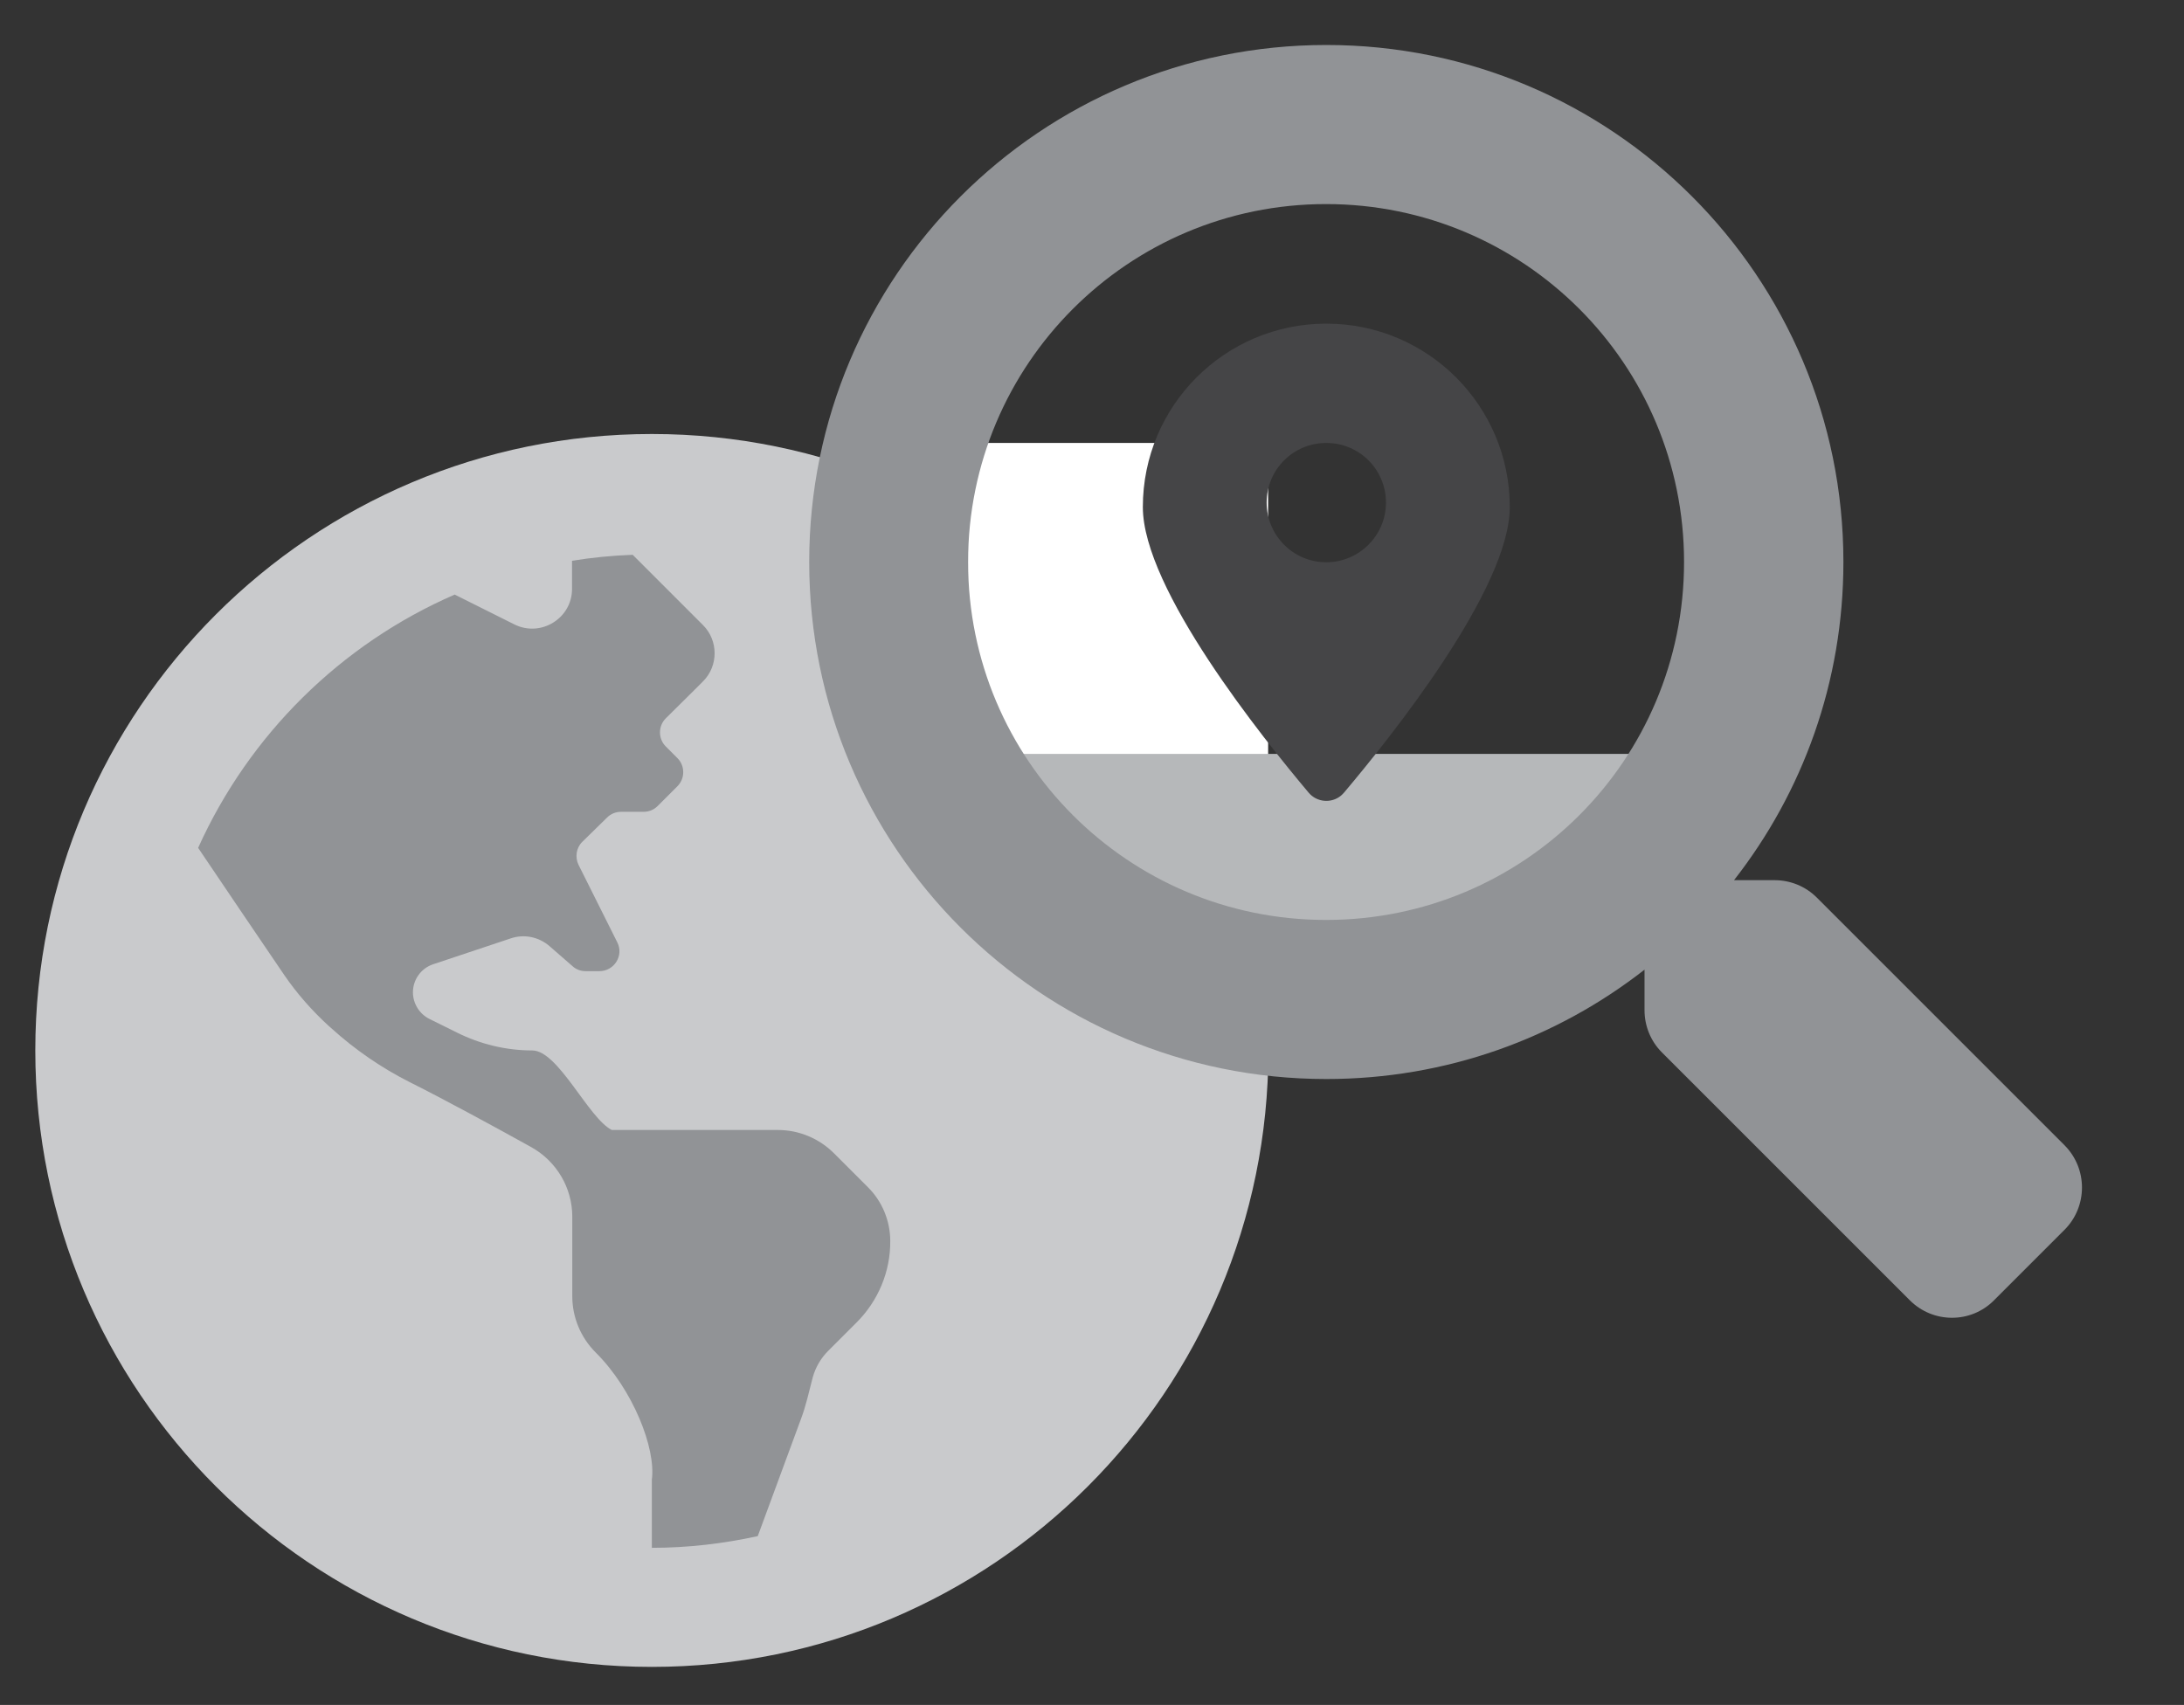 <?xml version="1.0" encoding="utf-8"?>
<!-- Generator: Adobe Illustrator 25.0.0, SVG Export Plug-In . SVG Version: 6.00 Build 0)  -->
<svg version="1.1" xmlns="http://www.w3.org/2000/svg" xmlns:xlink="http://www.w3.org/1999/xlink" x="0px" y="0px" width="878.5px"
	 height="685.9px" viewBox="0 0 878.5 685.9" style="enable-background:new 0 0 878.5 685.9;" xml:space="preserve">
<rect x="0" y="0" width="878.5" height="685.9" fill="#333333" stroke="none"/>
<style type="text/css">
	.st0{fill:#919396;}
	.st1{fill:none;}
	.st2{fill:#C9CACC;}
	.st3{fill:#FFFFFF;}
	.st4{fill:#B6B8BA;}
	.st5{fill:#454547;}
</style>
<g id="Layer_5">
	<circle class="st0" cx="264.5" cy="418.9" r="230.3"/>
</g>
<g id="Layer_1" focusable="false">
	<g>
		<path class="st1" d="M335.5,464c-6-6-14.1-9.4-22.6-9.4h-66.8c-9.4-4.7-21.5-32-32-32c-10.5,0-20.9-2.5-30.3-7.2l-11.1-5.5
			c-4.1-2-6.6-6.2-6.6-10.7c0-5.1,3.3-9.7,8.2-11.3l31.2-10.4c5.4-1.8,11.3-0.6,15.5,3.1l9.3,8.1c1.5,1.3,3.3,2,5.2,2h5.6
			c5.9,0,9.8-6.3,7.2-11.6l-15.6-31.2c-1.6-3.1-0.9-6.9,1.6-9.3l9.9-9.7c1.5-1.5,3.5-2.3,5.6-2.3h9c2.1,0,4.2-0.8,5.7-2.3l8-8
			c3.1-3.1,3.1-8.2,0-11.3l-4.7-4.7c-3.1-3.1-3.1-8.2,0-11.3l10.3-10.3l4.7-4.7c6.2-6.2,6.2-16.4,0-22.6L254.5,223
			c-8.3,0.3-16.4,1.1-24.4,2.4v11.3c0,11.9-12.5,19.6-23.2,14.3l-24-12c-45.8,19.9-82.7,56.4-103.2,101.9
			c9.9,14.7,25.2,37.4,34.6,51.1c5.2,7.6,11.2,14.6,18.1,20.7l0.8,0.7c9.5,8.6,20.2,16,31.7,21.8c14,7.1,34.4,18.2,48.8,26.1
			c10.2,5.6,16.5,16.3,16.5,28v32c0,8.5,3.4,16.6,9.4,22.6c15,15,24.3,38.6,22.6,51.2v27.4c14.6,0,28.9-1.7,42.6-4.7l17.4-46.8
			c2-5.5,3.3-11.2,4.8-16.9c1.1-4,3.2-7.7,6.2-10.7c3.3-3.3,7.4-7.4,11.3-11.3c8.8-8.7,13.7-20.6,13.7-33c0-8.1-3.2-15.8-8.9-21.6
			L335.5,464z"/>
		<path class="st2" d="M262.2,174.6c-137,0-248,111-248,248s111,248,248,248s248-111,248-248S399.1,174.6,262.2,174.6z M344.4,532.2
			c-3.9,3.9-8,8-11.3,11.3c-3,3-5.1,6.7-6.2,10.7c-1.5,5.7-2.7,11.4-4.8,16.9L304.8,618c-13.8,3-28,4.7-42.6,4.7v-27.4
			c1.7-12.6-7.6-36.3-22.6-51.2c-6-6-9.4-14.1-9.4-22.6v-32c0-11.6-6.3-22.3-16.5-28c-14.4-8-34.8-19.1-48.8-26.1
			c-11.5-5.8-22.1-13.1-31.7-21.8l-0.8-0.7c-6.8-6.2-12.9-13.1-18.1-20.7c-9.4-13.8-24.7-36.4-34.6-51.1
			c20.5-45.5,57.4-82,103.2-101.9l24,12c10.6,5.3,23.2-2.4,23.2-14.3v-11.3c8-1.3,16.1-2.1,24.4-2.4l28.3,28.3
			c6.2,6.2,6.2,16.4,0,22.6l-4.7,4.7L267.8,289c-3.1,3.1-3.1,8.2,0,11.3l4.7,4.7c3.1,3.1,3.1,8.2,0,11.3l-8,8
			c-1.5,1.5-3.5,2.3-5.7,2.3h-9c-2.1,0-4.1,0.8-5.6,2.3l-9.9,9.7c-2.5,2.4-3.1,6.2-1.6,9.3l15.6,31.2c2.7,5.3-1.2,11.6-7.2,11.6
			h-5.6c-1.9,0-3.8-0.7-5.2-2l-9.3-8.1c-4.3-3.7-10.2-4.9-15.5-3.1l-31.2,10.4c-4.9,1.6-8.2,6.2-8.2,11.3c0,4.5,2.6,8.7,6.6,10.7
			l11.1,5.5c9.4,4.7,19.8,7.2,30.3,7.2c10.5,0,22.6,27.3,32,32h66.8c8.5,0,16.6,3.4,22.6,9.4l13.7,13.7c5.7,5.7,8.9,13.5,8.9,21.6
			C358.2,511.6,353.2,523.5,344.4,532.2z"/>
	</g>
</g>
<g id="Layer_3">
	<rect x="389.4" y="178.2" class="st3" width="120.7" height="192"/>
</g>
<g id="Layer_4">
	<rect x="396" y="303.3" class="st4" width="290.5" height="72.8"/>
</g>
<g id="Layer_2">
	<g>
		<circle class="st1" cx="533.5" cy="202.2" r="24"/>
		<path class="st1" d="M533.4,82.2c-79.6,0-144,64.5-144,144c0,79.6,64.5,144,144,144c79.7,0,144-64.5,144-144
			C677.4,146.5,613,82.2,533.4,82.2z M540.5,318.9c-0.4,0.4-0.7,0.8-1.2,1.2c-3.9,3.3-9.7,2.8-13-1.2
			c-18.5-21.8-66.7-81.9-66.7-114.9c0-40.8,33.1-73.8,73.8-73.8v0c40.8,0,73.8,33.1,73.8,73.8C607.3,237,559,297.1,540.5,318.9z"/>
		<path class="st5" d="M533.5,130.2L533.5,130.2c-40.8,0-73.8,33.1-73.8,73.8c0,33,48.3,93,66.7,114.9c3.3,3.9,9.1,4.4,13,1.2
			c0.4-0.4,0.8-0.7,1.2-1.2C559,297.1,607.3,237,607.3,204C607.3,163.2,574.2,130.2,533.5,130.2z M533.5,226.2
			c-13.3,0-24-10.8-24-24c0-13.3,10.7-24,24-24s24,10.7,24,24C557.5,215.4,546.7,226.2,533.5,226.2z"/>
		<path class="st0" d="M830.5,460.8L830.5,460.8l-99.7-99.7c-4.5-4.5-10.6-7-17-7h-16.3c27.6-35.3,44-79.7,44-128
			c0-114.9-93.1-208-208-208s-208,93.1-208,208s93.1,208,208,208c48.3,0,92.7-16.4,128-44v16.3c0,6.4,2.5,12.5,7,17l99.7,99.7
			c9.4,9.4,24.6,9.4,33.9,0l28.3-28.3C839.8,485.4,839.8,470.2,830.5,460.8z M533.4,370.1c-79.5,0-144-64.3-144-144
			c0-79.5,64.4-144,144-144c79.5,0,144,64.3,144,144C677.4,305.7,613.1,370.1,533.4,370.1z"/>
	</g>
</g>
</svg>
